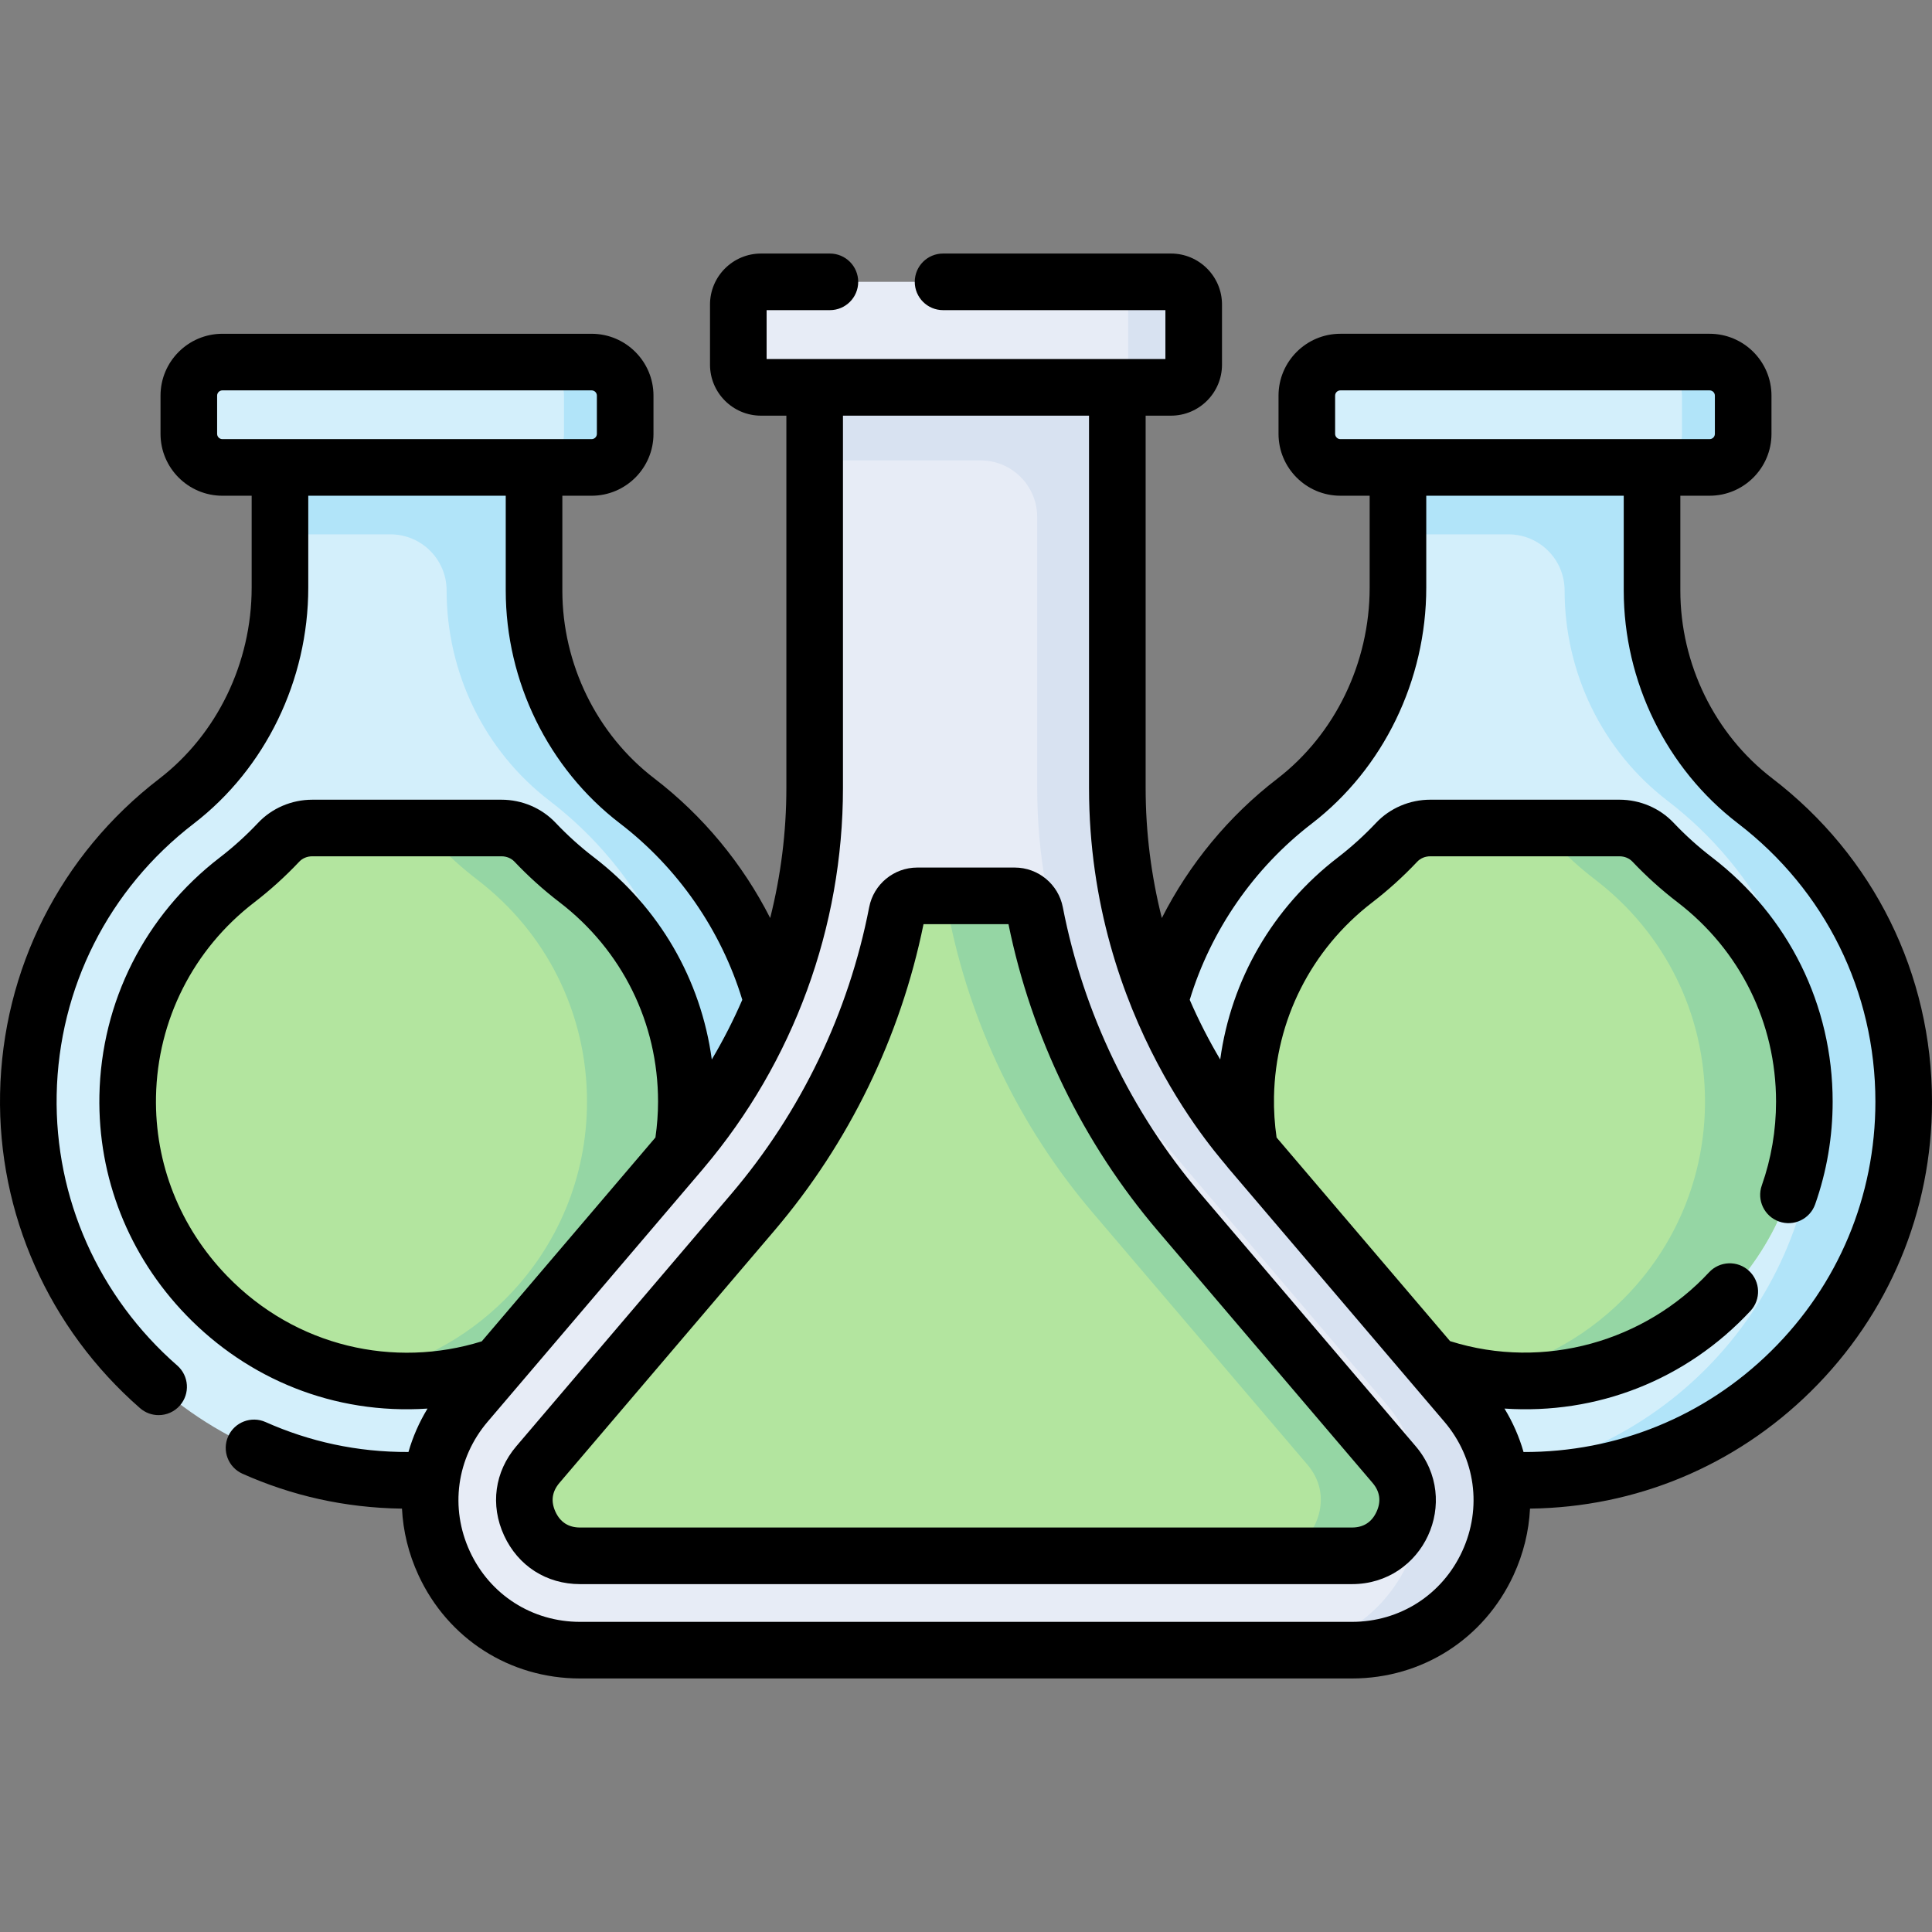 <svg id="Capa_1" enable-background="new 0 0 512 512" height="512" viewBox="0 0 512 512" width="512" xmlns="http://www.w3.org/2000/svg"><rect x="0" y="0" width="512" height="512" fill="#808080" stroke="none"/><g><g><path d="m437.807 156.488v-42.617h-67.334v41.855c0 22.075-9.936 43.158-27.438 56.61-23.382 17.97-38.622 46.007-39.235 77.629-1.073 55.363 43.539 101.56 98.907 102.333 56.084.782 101.793-44.446 101.793-100.35 0-32.493-15.444-61.376-39.39-79.716-17.309-13.256-27.303-33.941-27.303-55.744z" fill="#d3effb"/><path d="m465.11 212.233c-17.309-13.256-27.303-33.942-27.303-55.744v-42.617h-67.334v27.735h29.284c8.219 0 14.881 6.663 14.881 14.881 0 21.802 9.994 42.488 27.303 55.744 23.947 18.34 39.39 47.223 39.39 79.716 0 51.5-38.792 93.939-88.75 99.694 3.329.386 6.706.608 10.126.656 56.084.782 101.793-44.446 101.793-100.349 0-32.493-15.444-61.376-39.39-79.716z" fill="#b1e4f9"/></g><path d="m453.066 123.872h-97.852c-4.911 0-8.893-3.981-8.893-8.893v-10.133c0-4.911 3.981-8.893 8.893-8.893h97.852c4.911 0 8.893 3.981 8.893 8.893v10.133c0 4.911-3.981 8.893-8.893 8.893z" fill="#d3effb"/><path d="m453.066 95.953h-16.213c4.911 0 8.893 3.981 8.893 8.893v10.133c0 4.911-3.981 8.893-8.893 8.893h16.213c4.911 0 8.893-3.981 8.893-8.893v-10.133c0-4.912-3.981-8.893-8.893-8.893z" fill="#b1e4f9"/><path d="m449.101 233.135c-3.959-3.032-7.647-6.366-11.046-9.954-2.299-2.426-5.527-3.752-8.87-3.752h-50.156c-3.353 0-6.591 1.334-8.89 3.773-3.404 3.611-7.097 6.964-11.06 10.009-17.964 13.808-28.518 34.68-28.956 57.266-.383 19.741 7.048 38.512 20.923 52.859 13.854 14.323 32.332 22.363 52.029 22.638.354.005 1.069.008 1.071.008 19.773 0 38.364-7.701 52.345-21.682 13.982-13.983 21.683-32.575 21.683-52.351-.002-23.228-10.598-44.665-29.073-58.814z" fill="#b3e59f"/><path d="m449.101 233.135c-3.959-3.032-7.647-6.366-11.046-9.955-2.299-2.426-5.527-3.752-8.87-3.752h-26.328c3.342 0 6.571 1.326 8.87 3.752 3.4 3.588 7.087 6.922 11.046 9.955 18.475 14.149 29.071 35.586 29.071 58.814 0 19.776-7.701 38.368-21.683 52.351-10.817 10.817-24.4 17.855-39.149 20.495 3.95.712 7.977 1.122 12.062 1.179.354.005 1.069.008 1.071.008 19.773 0 38.364-7.701 52.345-21.682 13.982-13.983 21.683-32.575 21.683-52.351-.001-23.228-10.597-44.665-29.072-58.814z" fill="#95d6a4"/><g><path d="m141.526 156.488v-42.617h-67.333v41.855c0 22.075-9.936 43.158-27.438 56.61-23.382 17.97-38.622 46.007-39.235 77.629-1.073 55.363 43.539 101.56 98.907 102.333 56.084.782 101.793-44.446 101.793-100.35 0-32.493-15.444-61.376-39.39-79.716-17.31-13.256-27.304-33.941-27.304-55.744z" fill="#d3effb"/><path d="m168.829 212.233c-17.309-13.256-27.303-33.942-27.303-55.744v-42.617h-67.333v27.735h29.284c8.219 0 14.881 6.663 14.881 14.881 0 21.802 9.994 42.488 27.303 55.744 23.947 18.34 39.39 47.223 39.39 79.716 0 51.5-38.792 93.939-88.75 99.694 3.329.386 6.706.608 10.126.656 56.084.782 101.793-44.446 101.793-100.349-.001-32.493-15.444-61.376-39.391-79.716z" fill="#b1e4f9"/></g><path d="m156.786 123.872h-97.852c-4.911 0-8.893-3.981-8.893-8.893v-10.133c0-4.911 3.981-8.893 8.893-8.893h97.852c4.911 0 8.893 3.981 8.893 8.893v10.133c-.001 4.911-3.982 8.893-8.893 8.893z" fill="#d3effb"/><path d="m156.786 95.953h-16.213c4.911 0 8.893 3.981 8.893 8.893v10.133c0 4.911-3.981 8.893-8.893 8.893h16.213c4.911 0 8.893-3.981 8.893-8.893v-10.133c-.001-4.912-3.982-8.893-8.893-8.893z" fill="#b1e4f9"/><path d="m152.82 233.135c-3.959-3.032-7.647-6.366-11.046-9.954-2.299-2.426-5.527-3.752-8.87-3.752h-50.156c-3.353 0-6.591 1.334-8.89 3.773-3.404 3.611-7.097 6.964-11.06 10.009-17.964 13.808-28.518 34.68-28.956 57.266-.383 19.741 7.048 38.512 20.923 52.859 13.854 14.323 32.332 22.363 52.029 22.638.354.005 1.069.008 1.071.008 19.773 0 38.364-7.701 52.344-21.682 13.982-13.983 21.683-32.575 21.683-52.351-.001-23.228-10.597-44.665-29.072-58.814z" fill="#b3e59f"/><path d="m152.82 233.135c-3.959-3.032-7.647-6.366-11.046-9.955-2.299-2.426-5.527-3.752-8.87-3.752h-26.328c3.342 0 6.571 1.326 8.87 3.752 3.4 3.588 7.087 6.922 11.046 9.955 18.475 14.149 29.071 35.586 29.071 58.814 0 19.776-7.701 38.368-21.683 52.351-10.817 10.817-24.4 17.855-39.149 20.495 3.95.712 7.977 1.122 12.062 1.179.354.005 1.069.008 1.071.008 19.773 0 38.364-7.701 52.344-21.682 13.982-13.983 21.683-32.575 21.683-52.351 0-23.228-10.596-44.665-29.071-58.814z" fill="#95d6a4"/><g><path d="m388.481 371.906-56.925-66.813c-22.883-26.858-35.451-60.989-35.451-96.273v-116.166h-80.21v116.166c0 35.284-12.568 69.415-35.451 96.273l-56.925 66.813c-21.946 25.758-3.641 65.403 30.199 65.403h204.563c33.84 0 52.146-39.645 30.2-65.403z" fill="#e7ecf6"/><path d="m388.481 371.906-56.925-66.813c-22.883-26.858-35.451-60.989-35.451-96.273v-116.166h-80.21v29.357h43.962c8.291 0 15.011 6.721 15.011 15.011v71.797c0 35.284 12.568 69.415 35.451 96.273l56.925 66.813c21.946 25.758 3.641 65.403-30.199 65.403h21.237c33.839.001 52.145-39.644 30.199-65.402z" fill="#d8e2f1"/></g><path d="m310.326 102.654h-108.652c-3.322 0-6.016-2.693-6.016-6.016v-15.932c0-3.322 2.693-6.016 6.016-6.016h108.652c3.322 0 6.016 2.693 6.016 6.016v15.932c0 3.322-2.694 6.016-6.016 6.016z" fill="#e7ecf6"/><path d="m310.326 74.69h-17.359c3.322 0 6.016 2.693 6.016 6.016v15.932c0 3.322-2.693 6.016-6.016 6.016h17.359c3.322 0 6.016-2.693 6.016-6.016v-15.932c-.001-3.323-2.694-6.016-6.016-6.016z" fill="#d8e2f1"/><path d="m369.452 388.119-56.926-66.813c-19.482-22.866-32.57-50.308-38.232-79.466-.5-2.575-2.757-4.43-5.38-4.43h-25.828c-2.623 0-4.88 1.855-5.38 4.43-5.662 29.158-18.751 56.6-38.233 79.466l-56.925 66.813c-5.494 6.449-3.335 13.105-2.151 15.667 1.183 2.562 4.85 8.522 13.321 8.522h204.563c8.472 0 12.139-5.96 13.321-8.522 1.185-2.561 3.344-9.218-2.15-15.667z" fill="#b3e59f"/><path d="m369.452 388.119-56.926-66.813c-19.482-22.866-32.57-50.308-38.232-79.466-.5-2.575-2.757-4.43-5.38-4.43h-23c2.623 0 4.88 1.855 5.38 4.43 5.662 29.158 18.75 56.599 38.232 79.466l56.926 66.813c5.494 6.449 3.335 13.105 2.151 15.667-1.183 2.562-4.85 8.522-13.321 8.522h23c8.472 0 12.139-5.96 13.321-8.522 1.184-2.561 3.343-9.218-2.151-15.667z" fill="#95d6a4"/><g><path d="m512 291.949c0-33.842-15.429-65.067-42.329-85.67-15.256-11.685-24.363-30.298-24.363-49.79v-25.117h7.759c9.039 0 16.393-7.354 16.393-16.393v-10.133c0-9.039-7.354-16.393-16.393-16.393h-97.852c-9.039 0-16.393 7.354-16.393 16.393v10.133c0 9.039 7.354 16.393 16.393 16.393h7.759v24.355c0 19.929-9.162 38.869-24.509 50.664-12.829 9.86-23.291 22.569-30.567 36.898-2.827-11.197-4.292-22.771-4.292-34.469v-98.666h6.721c7.452 0 13.516-6.063 13.516-13.516v-15.932c0-7.452-6.063-13.516-13.516-13.516h-60.407c-4.143 0-7.5 3.357-7.5 7.5s3.357 7.5 7.5 7.5h58.923v12.963c-13.429 0-95.183 0-105.683 0v-12.962h16.772c4.143 0 7.5-3.357 7.5-7.5s-3.357-7.5-7.5-7.5h-18.257c-7.452 0-13.516 6.063-13.516 13.516v15.932c0 7.452 6.063 13.516 13.516 13.516h6.721v98.666c0 11.695-1.465 23.266-4.29 34.461-7.304-14.376-17.816-27.123-30.715-37.002-15.256-11.685-24.364-30.297-24.364-49.79v-25.117h7.76c9.039 0 16.393-7.354 16.393-16.393v-10.133c0-9.039-7.354-16.393-16.393-16.393h-97.854c-9.039 0-16.393 7.354-16.393 16.393v10.133c0 9.039 7.354 16.393 16.393 16.393h7.76v24.355c0 19.929-9.162 38.868-24.509 50.664-26.158 20.104-41.526 50.513-42.164 83.43-.617 31.837 12.898 62.216 37.083 83.347 1.422 1.243 3.181 1.853 4.932 1.853 2.089 0 4.168-.868 5.65-2.565 2.726-3.119 2.406-7.856-.713-10.582-20.839-18.209-32.486-44.365-31.954-71.761.548-28.337 13.781-54.517 36.307-71.828 19.016-14.615 30.368-38.001 30.368-62.557v-24.355h52.333v25.117c0 24.13 11.306 47.195 30.243 61.698 15.402 11.797 26.842 28.333 32.447 46.77-2.356 5.428-5.055 10.711-8.084 15.817-2.88-21.198-13.911-40.312-31.252-53.594-3.591-2.749-7.01-5.83-10.16-9.157-3.669-3.872-8.887-6.094-14.315-6.094h-50.157c-5.445 0-10.675 2.233-14.347 6.128-3.159 3.351-6.582 6.448-10.175 9.208-19.779 15.205-31.4 38.191-31.883 63.066-.421 21.749 7.757 42.425 23.03 58.22 16.302 16.852 39.046 26.378 63.924 24.736-2.217 3.642-3.909 7.507-5.05 11.503-13.651.064-26.291-2.774-37.875-7.936-3.778-1.685-8.217.015-9.903 3.798s.014 8.217 3.798 9.903c12.935 5.765 26.955 9.027 42.261 9.245.295 5.951 1.732 11.918 4.362 17.613 7.804 16.899 24.214 27.397 42.828 27.397h204.563c18.614 0 35.024-10.498 42.828-27.397 2.63-5.697 4.068-11.666 4.362-17.619 28.042-.333 54.366-11.287 74.398-31.041 20.721-20.435 32.131-47.711 32.131-76.806zm-453.067-175.578c-.768 0-1.393-.625-1.393-1.393v-10.133c0-.768.625-1.393 1.393-1.393h97.853c.768 0 1.393.625 1.393 1.393v10.133c0 .768-.625 1.393-1.393 1.393-13.932 0-83.818 0-97.853 0zm294.889-1.392v-10.133c0-.768.625-1.393 1.393-1.393h97.852c.768 0 1.393.625 1.393 1.393v10.133c0 .768-.625 1.393-1.393 1.393-10.612 0-82.822 0-97.852 0-.768-.001-1.393-.626-1.393-1.393zm-293.666 223.142c-12.477-12.902-19.158-29.771-18.814-47.5.393-20.294 9.879-39.053 26.025-51.464 4.222-3.243 8.242-6.881 11.948-10.812.85-.901 2.101-1.418 3.433-1.418h50.156c1.328 0 2.576.514 3.425 1.409 3.696 3.903 7.711 7.521 11.931 10.751 16.607 12.719 26.132 31.985 26.132 52.86 0 3.124-.239 6.312-.696 9.501l-46.029 54.025c-23.12 7.186-49.214 1.564-67.511-17.352zm327.336 73.002c-5.322 11.525-16.515 18.686-29.21 18.686h-204.564c-12.695 0-23.888-7.16-29.21-18.686s-3.514-24.689 4.72-34.354l56.925-66.812c.093-.109.182-.22.274-.329l.077-.093s.001-.001.001-.002c23.782-28.116 36.889-63.873 36.889-100.714v-98.666h65.21v98.666c0 61.704 35.974 99.126 36.872 100.693 63.906 75.017 56.74 66.606 57.295 67.257 8.235 9.665 10.043 22.828 4.721 34.354zm16.264-26.323c-1.142-4-2.835-7.869-5.053-11.514 24.424 1.63 48.082-7.494 65.197-25.892 2.819-3.034 2.646-7.779-.389-10.6-3.035-2.819-7.78-2.645-10.6.389-16.823 18.126-43.58 26.143-68.628 18.23l-45.973-53.959c-.521-3.587-.758-7.22-.688-10.832.394-20.294 9.881-39.053 26.026-51.464 4.223-3.244 8.242-6.882 11.947-10.812.85-.901 2.102-1.418 3.434-1.418h50.156c1.327 0 2.575.514 3.424 1.409 3.695 3.901 7.71 7.519 11.932 10.751 16.606 12.719 26.131 31.985 26.131 52.86 0 7.625-1.271 15.095-3.778 22.202-1.379 3.906.671 8.189 4.577 9.567 3.897 1.379 8.189-.666 9.568-4.577 3.074-8.715 4.633-17.863 4.633-27.192 0-25.581-11.667-49.188-32.011-64.77-3.594-2.751-7.012-5.832-10.161-9.157-3.669-3.872-8.887-6.094-14.314-6.094h-50.156c-5.446 0-10.676 2.233-14.348 6.128-3.158 3.351-6.581 6.448-10.173 9.208-17.218 13.235-28.25 32.368-31.139 53.51-3.028-5.103-5.725-10.383-8.081-15.807 5.59-18.394 16.984-34.899 32.316-46.684 19.016-14.614 30.368-38 30.368-62.557v-24.355h52.334v25.117c0 24.13 11.306 47.194 30.242 61.698 23.165 17.741 36.45 44.626 36.45 73.762 0 25.049-9.823 48.532-27.661 66.122-17.609 17.366-40.888 26.801-65.582 26.731z"/><path d="m375.161 383.255-56.926-66.813c-18.484-21.697-31.133-47.988-36.578-76.031-1.181-6.084-6.54-10.5-12.742-10.5h-25.829c-6.204 0-11.562 4.417-12.741 10.5-5.446 28.045-18.095 54.336-36.58 76.031l-56.925 66.814c-5.761 6.762-6.977 15.613-3.252 23.673 3.722 8.065 11.247 12.88 20.131 12.88h204.563c18.951 0 29.184-22.11 16.879-36.554zm-10.367 17.389c-1.275 2.764-3.467 4.165-6.512 4.165h-204.564c-3.045 0-5.236-1.401-6.513-4.168-1.277-2.764-.923-5.34 1.052-7.657l56.925-66.813c19.795-23.233 33.452-51.298 39.561-81.26h22.516c6.105 29.959 19.763 58.022 39.559 81.26l56.926 66.812c1.974 2.318 2.328 4.894 1.05 7.661z"/></g></g></svg>
